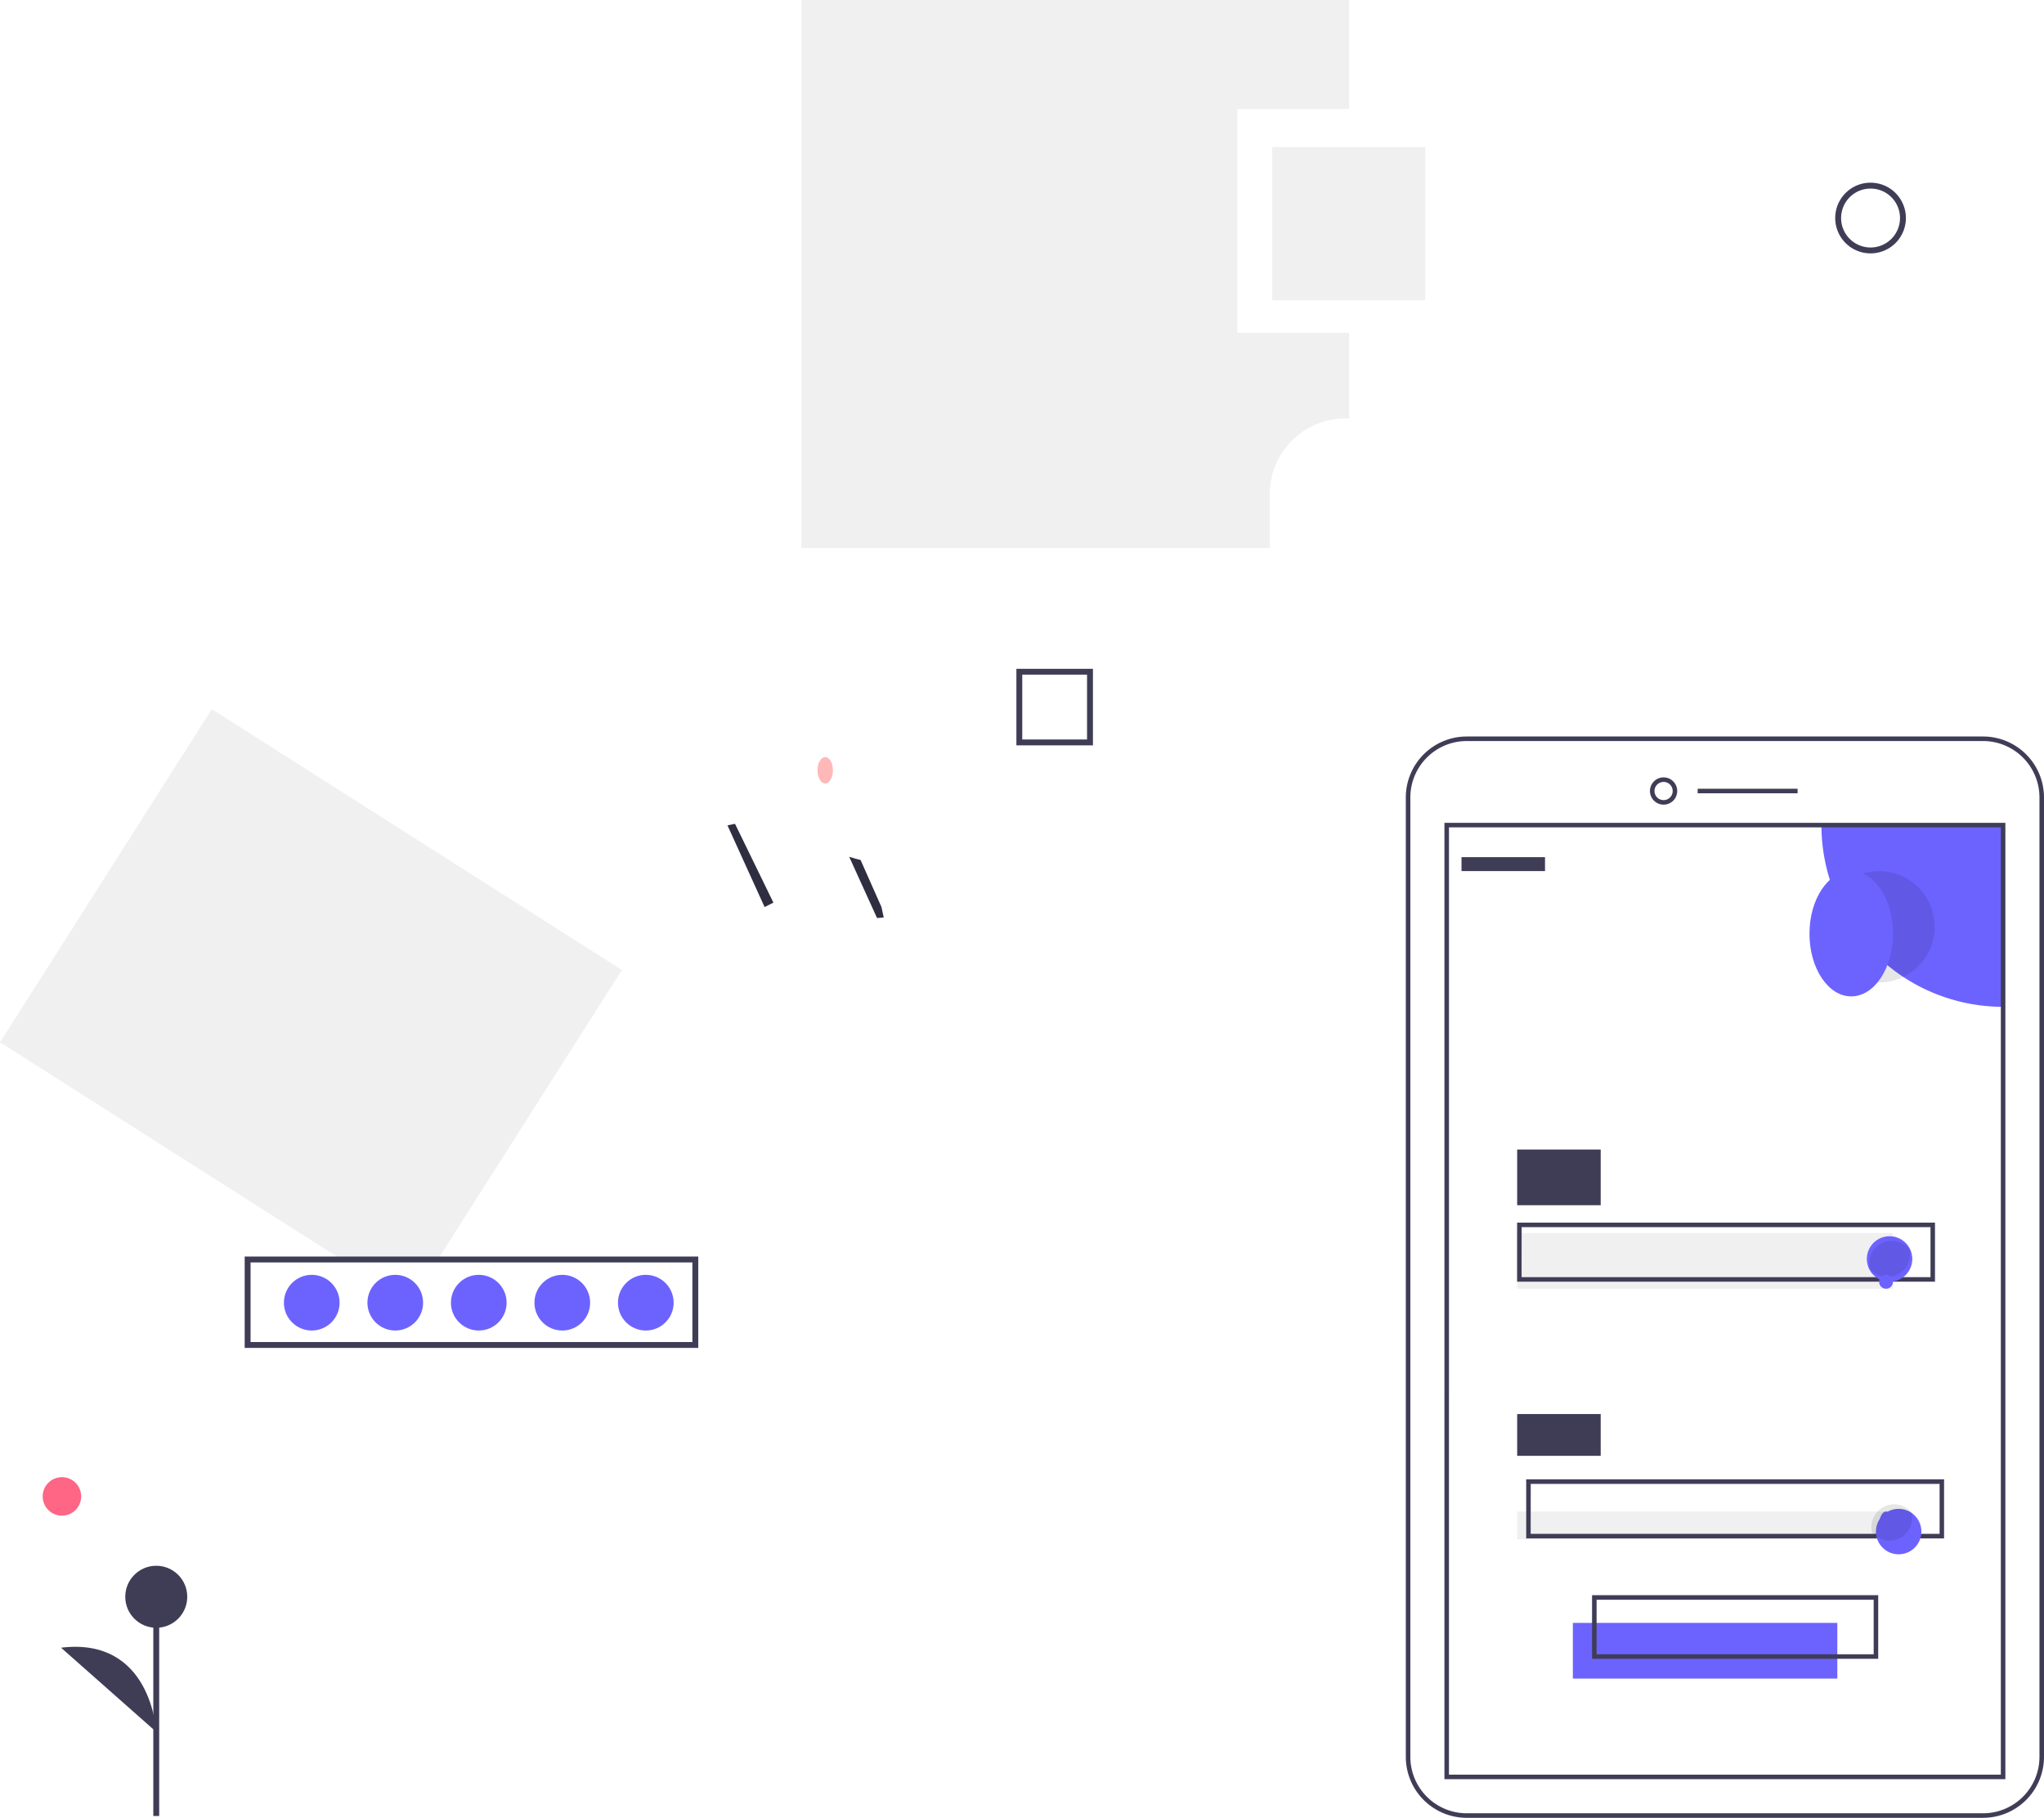 <svg xmlns="http://www.w3.org/2000/svg" width="146.849" height="130.565" viewBox="0 0 146.849 130.565">
  <g id="Group_267" data-name="Group 267" transform="translate(-111 -63.435)">
    <g id="Group_265" data-name="Group 265" transform="translate(-1 14)">
      <g id="Group_246" data-name="Group 246" transform="translate(104.397 49.435)">
        <path id="Path_963" data-name="Path 963" d="M67.454,280.119,80.61,259.43,51.147,240.694,35.931,264.622l24.37,15.5Z" transform="translate(-28.328 -189.76)" fill="#f0f0f0"/>
        <path id="Path_964" data-name="Path 964" d="M350.088,574.56H317.5V568h32.588Zm-32.165-.423h31.742v-5.714H317.923Z" transform="translate(-292.318 -477.747)" fill="#3f3d56"/>
        <circle id="Ellipse_244" data-name="Ellipse 244" cx="2" cy="2" r="2" transform="translate(52 91.565)" fill="#6c63ff"/>
        <circle id="Ellipse_245" data-name="Ellipse 245" cx="2" cy="2" r="2" transform="translate(46 91.565)" fill="#6c63ff"/>
        <circle id="Ellipse_246" data-name="Ellipse 246" cx="2" cy="2" r="2" transform="translate(40 91.565)" fill="#6c63ff"/>
        <circle id="Ellipse_247" data-name="Ellipse 247" cx="2" cy="2" r="2" transform="translate(34 91.565)" fill="#6c63ff"/>
        <circle id="Ellipse_248" data-name="Ellipse 248" cx="2" cy="2" r="2" transform="translate(28 91.565)" fill="#6c63ff"/>
        <path id="Path_965" data-name="Path 965" d="M537.819,165.412V149.33h8.041V141.5H506.5v39.36h33.646v-3.848a5.463,5.463,0,0,1,5.462-5.463h.251v-6.137Z" transform="translate(-441.323 -141.5)" fill="#f0f0f0"/>
        <rect id="Rectangle_1601" data-name="Rectangle 1601" width="11" height="11" transform="translate(99 10.565)" fill="#f0f0f0"/>
        <path id="Path_977" data-name="Path 977" d="M860.039,208.579a2.539,2.539,0,1,1,2.539-2.539A2.539,2.539,0,0,1,860.039,208.579Zm0-4.655a2.116,2.116,0,1,0,2.116,2.116,2.116,2.116,0,0,0-2.116-2.116Z" transform="translate(-718.048 -190.38)" fill="#3f3d56"/>
        <path id="Path_978" data-name="Path 978" d="M585,374h-5.5v-5.5H585Zm-5.079-.423h4.655v-4.655h-4.655Z" transform="translate(-498.876 -320.464)" fill="#3f3d56"/>
        <path id="Path_989" data-name="Path 989" d="M282.913,279.732l2.666,5.866.634-.317-2.758-5.66Z" transform="translate(-223.045 -220.45)" fill="#2f2e41"/>
        <path id="Path_990" data-name="Path 990" d="M522.737,432.306l2,4.4.48-.043-.163-.749-1.5-3.378C523.361,432.493,523.064,432.417,522.737,432.306Z" transform="translate(-454.124 -370.768)" fill="#2f2e41"/>
        <ellipse id="Ellipse_254" data-name="Ellipse 254" cx="0.554" cy="0.951" rx="0.554" ry="0.951" transform="translate(66.336 54.376)" fill="#ffb8b8"/>
        <circle id="Ellipse_256" data-name="Ellipse 256" cx="1.383" cy="1.383" r="1.383" transform="translate(10.67 106.097)" fill="#ff6584"/>
        <rect id="Rectangle_1602" data-name="Rectangle 1602" width="0.423" height="15.746" transform="translate(18.617 114.688)" fill="#3f3d56"/>
        <circle id="Ellipse_257" data-name="Ellipse 257" cx="2.227" cy="2.227" r="2.227" transform="translate(16.602 112.461)" fill="#3f3d56"/>
        <path id="Path_993" data-name="Path 993" d="M261.994,706.567s-.318-6.842-6.839-6.047" transform="translate(-243.166 -582.174)" fill="#3f3d56"/>
      </g>
      <g id="Group_249" data-name="Group 249" transform="translate(-784 816.334)">
        <path id="Path_1007" data-name="Path 1007" d="M860.553,311.5v13.053A13.053,13.053,0,0,1,847.5,311.5Z" transform="translate(179.359 -1019.137)" fill="#6c63ff"/>
        <circle id="Ellipse_262" data-name="Ellipse 262" cx="4" cy="4" r="4" transform="translate(1027 -704.334)" opacity="0.1"/>
        <rect id="Rectangle_1607" data-name="Rectangle 1607" width="27" height="4" transform="translate(1005 -678.334)" fill="#f0f0f0"/>
        <path id="Path_1005" data-name="Path 1005" d="M705.974,360.166h-37.1a4.38,4.38,0,0,1-4.375-4.375V286.875a4.38,4.38,0,0,1,4.375-4.375h37.1a4.38,4.38,0,0,1,4.375,4.375v68.916A4.38,4.38,0,0,1,705.974,360.166Zm-37.1-77.34a4.054,4.054,0,0,0-4.049,4.049v68.916a4.054,4.054,0,0,0,4.049,4.049h37.1a4.053,4.053,0,0,0,4.049-4.049V286.875a4.054,4.054,0,0,0-4.049-4.049Z" transform="translate(332.5 -996.5)" fill="#3f3d56"/>
        <path id="Path_1006" data-name="Path 1006" d="M772.979,292.458a.979.979,0,1,1,.979-.979A.979.979,0,0,1,772.979,292.458Zm0-1.632a.653.653,0,1,0,.653.653A.653.653,0,0,0,772.979,290.826Z" transform="translate(242.54 -1001.563)" fill="#3f3d56"/>
        <rect id="Rectangle_1603" data-name="Rectangle 1603" width="7.179" height="0.326" transform="translate(1017.967 -710.247)" fill="#3f3d56"/>
        <path id="Path_1008" data-name="Path 1008" d="M721.8,379.192H681.5V310.5h40.3Zm-39.975-.326h39.649V310.826H681.826Z" transform="translate(318.274 -1018.3)" fill="#3f3d56"/>
        <rect id="Rectangle_1604" data-name="Rectangle 1604" width="6" height="1" transform="translate(1001 -705.334)" fill="#3f3d56"/>
        <rect id="Rectangle_1605" data-name="Rectangle 1605" width="6" height="4" transform="translate(1005 -684.334)" fill="#3f3d56"/>
        <path id="Path_1009" data-name="Path 1009" d="M743.522,490.742H713.5V486.5h30.022Zm-29.7-.326H743.2v-3.59H713.826Z" transform="translate(291.495 -1165.583)" fill="#3f3d56"/>
        <rect id="Rectangle_1606" data-name="Rectangle 1606" width="19" height="4" transform="translate(1009 -650.334)" fill="#6c63ff"/>
        <rect id="Rectangle_1608" data-name="Rectangle 1608" width="27" height="2" transform="translate(1005 -658.334)" fill="#f0f0f0"/>
        <rect id="Rectangle_1609" data-name="Rectangle 1609" width="6" height="3" transform="translate(1005 -665.334)" fill="#3f3d56"/>
        <path id="Path_1011" data-name="Path 1011" d="M743.522,566.742H713.5V562.5h30.022Zm-29.7-.327H743.2v-3.59H713.826Z" transform="translate(292.148 -1223.145)" fill="#3f3d56"/>
        <path id="Path_1012" data-name="Path 1012" d="M763.059,618.069H742.5V613.5h20.559Zm-20.232-.326h19.906v-3.916H742.826Z" transform="translate(267.879 -1265.824)" fill="#3f3d56"/>
        <g id="Group_248" data-name="Group 248" transform="translate(1030.449 -658.851)">
          <path id="Path_1014" data-name="Path 1014" d="M875.76,570.131a1.632,1.632,0,0,1-2.89,1.039l0,0a1.632,1.632,0,1,1,2.844-1.424h0A1.671,1.671,0,0,1,875.76,570.131Z" transform="translate(-872.17 -568.173)" fill="#6c63ff"/>
          <ellipse id="Ellipse_263" data-name="Ellipse 263" cx="0.5" cy="1" rx="0.5" ry="1" transform="translate(0.551 0.517)" fill="#6c63ff"/>
          <path id="Path_1016" data-name="Path 1016" d="M877.437,573.478a1.632,1.632,0,0,1-2.89,1.039l0,0a1.662,1.662,0,0,1-.046-.385,1.632,1.632,0,0,1,2.89-1.039h0A1.657,1.657,0,0,1,877.437,573.478Z" transform="translate(-874.5 -572.499)" opacity="0.1"/>
        </g>
        <g id="Group_249-2" data-name="Group 249" transform="translate(1030.122 -678.104)">
          <path id="Path_1048" data-name="Path 1048" d="M875.76,494.131a1.632,1.632,0,0,1-2.89,1.039l0,0a1.632,1.632,0,1,1,2.844-1.424h0A1.67,1.67,0,0,1,875.76,494.131Z" transform="translate(-872.496 -492.5)" fill="#6c63ff"/>
          <path id="Path_1013" data-name="Path 1013" d="M877.437,497.478a1.632,1.632,0,0,1-2.89,1.039l0,0a1.664,1.664,0,0,1-.046-.385,1.632,1.632,0,0,1,2.89-1.039h0A1.656,1.656,0,0,1,877.437,497.478Z" transform="translate(-874.336 -496.173)" opacity="0.1"/>
          <circle id="Ellipse_278" data-name="Ellipse 278" cx="0.5" cy="0.5" r="0.5" transform="translate(0.878 2.77)" fill="#6c63ff"/>
        </g>
        <ellipse id="Ellipse_260" data-name="Ellipse 260" cx="3" cy="4.5" rx="3" ry="4.5" transform="translate(1026 -704.334)" fill="#6c63ff"/>
      </g>
    </g>
  </g>
</svg>
